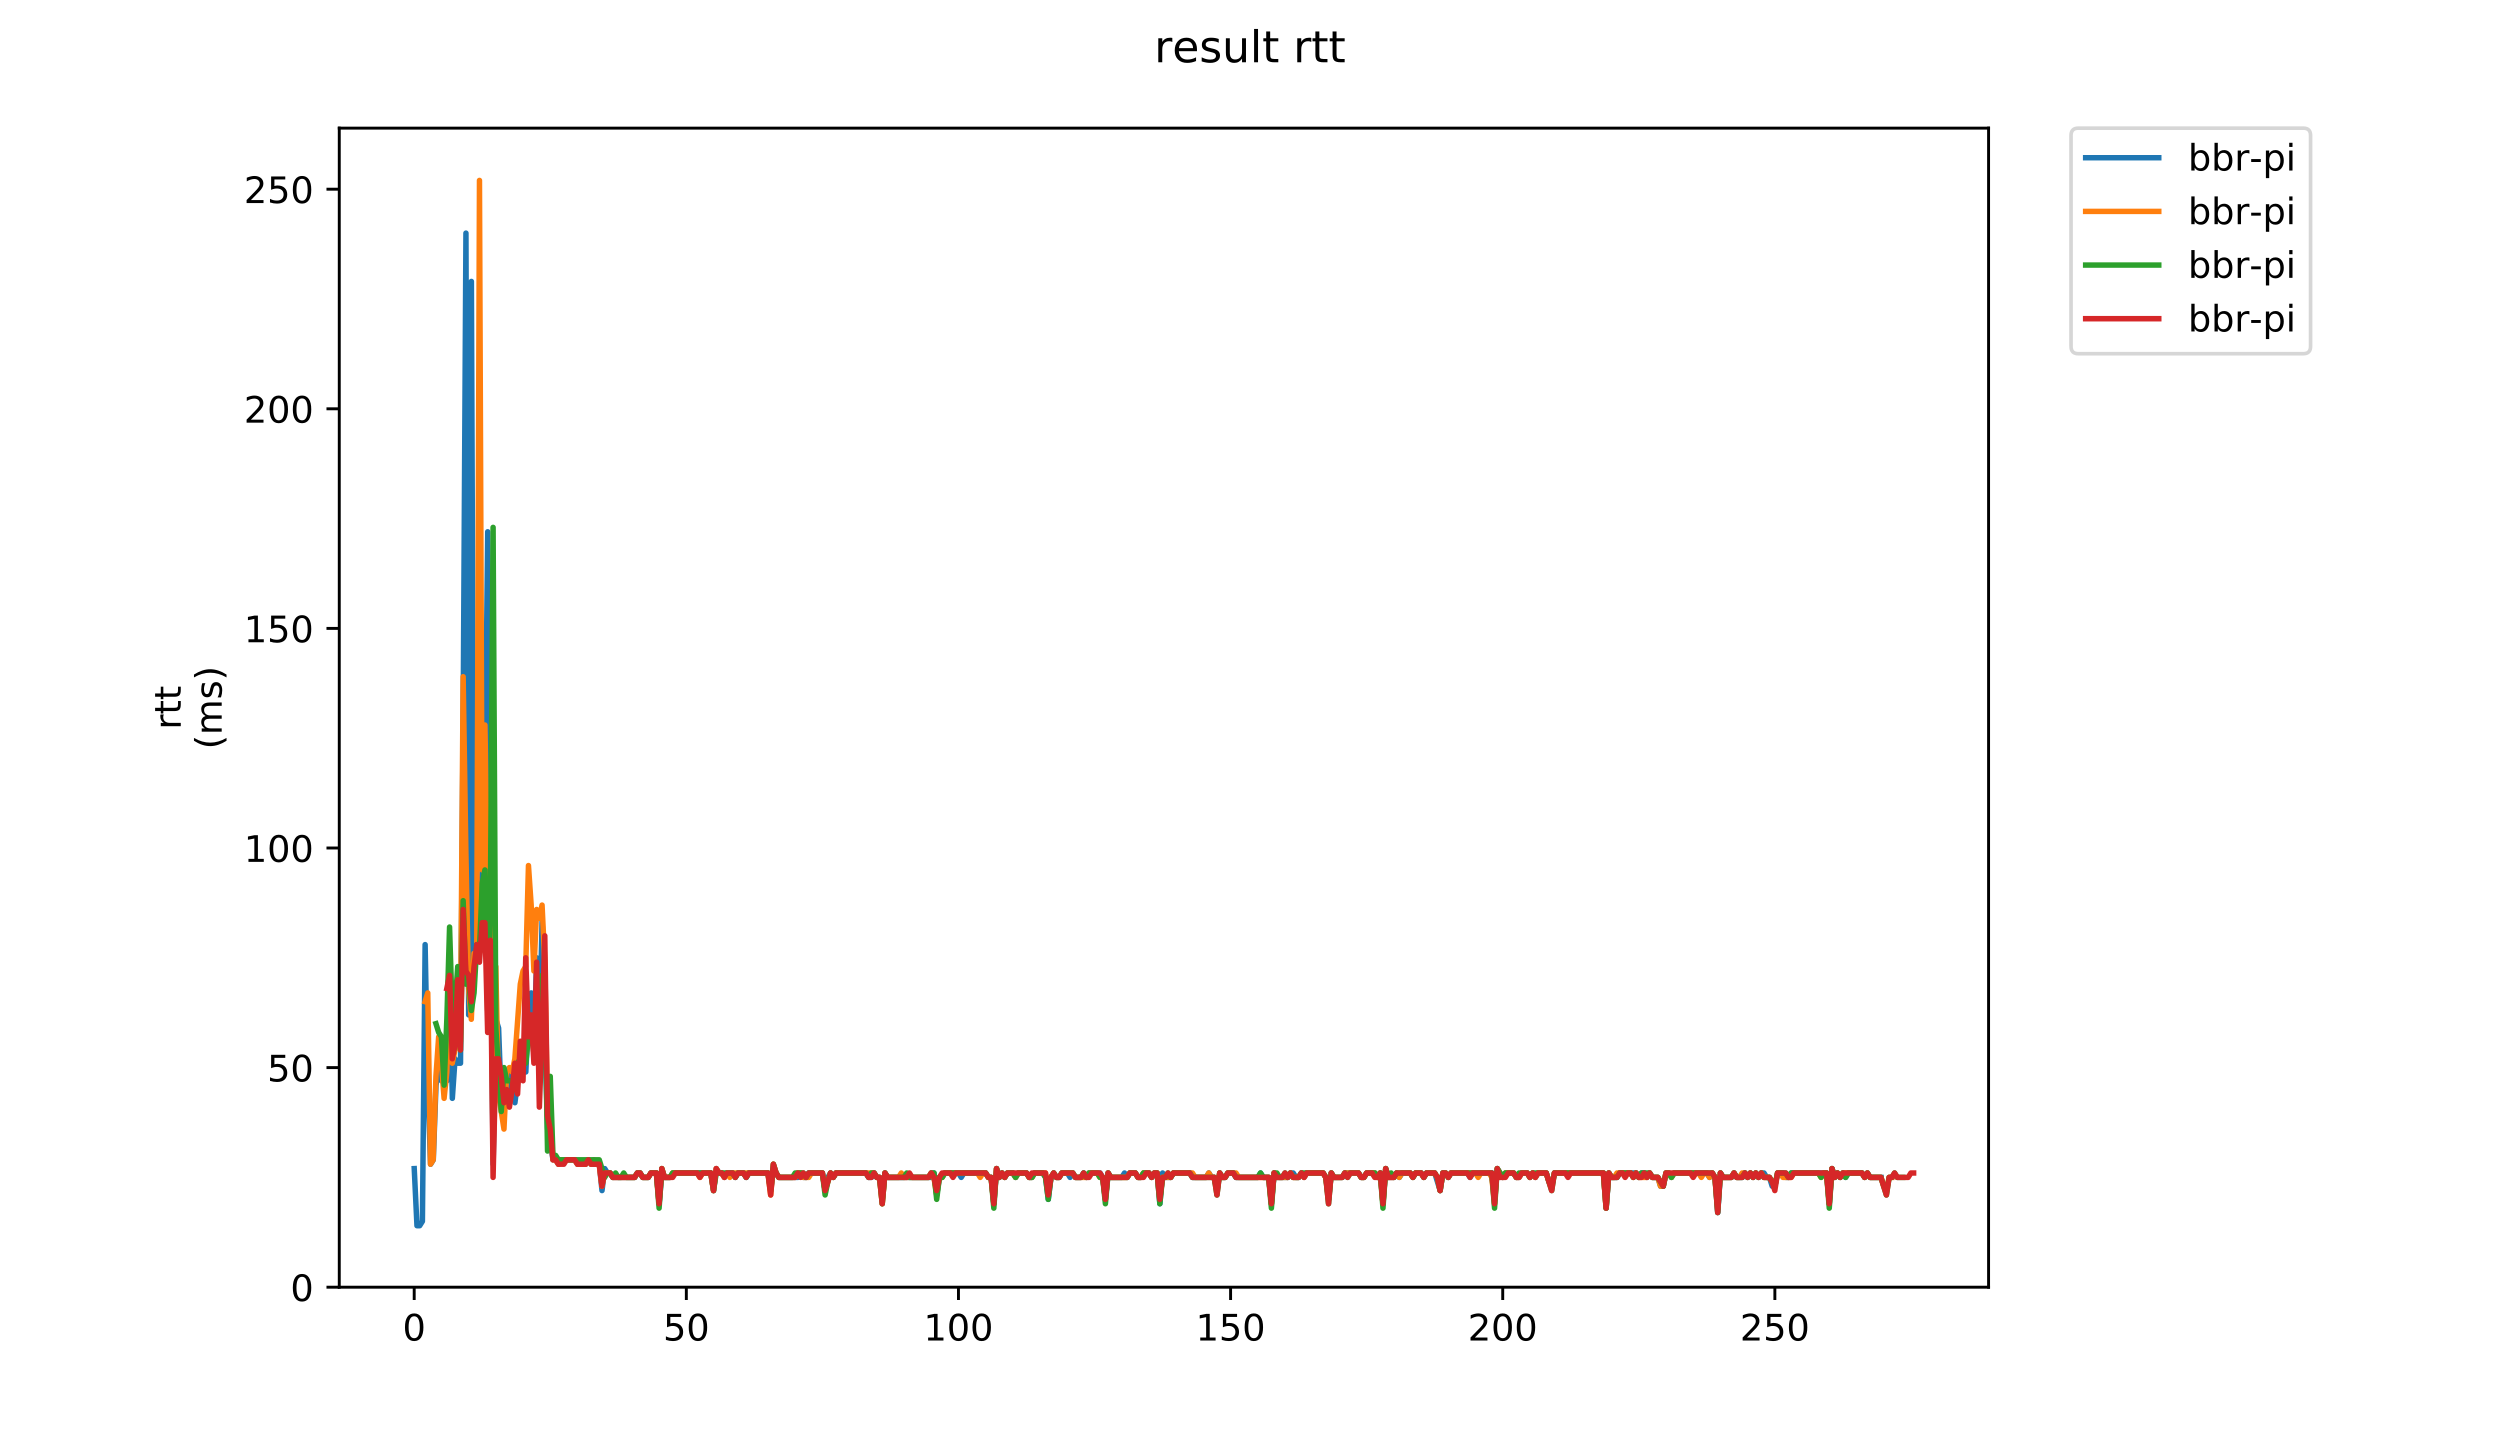 <?xml version="1.0" encoding="utf-8" standalone="no"?>
<!DOCTYPE svg PUBLIC "-//W3C//DTD SVG 1.1//EN"
  "http://www.w3.org/Graphics/SVG/1.1/DTD/svg11.dtd">
<!-- Created with matplotlib (https://matplotlib.org/) -->
<svg height="396pt" version="1.1" viewBox="0 0 684 396" width="684pt" xmlns="http://www.w3.org/2000/svg" xmlns:xlink="http://www.w3.org/1999/xlink">
 <defs>
  <style type="text/css">
*{stroke-linecap:butt;stroke-linejoin:round;}
  </style>
 </defs>
 <g id="figure_1">
  <g id="patch_1">
   <path d="M 0 396 
L 684 396 
L 684 0 
L 0 0 
z
" style="fill:#ffffff;"/>
  </g>
  <g id="axes_1">
   <g id="patch_2">
    <path d="M 92.824 352.174 
L 544.074 352.174 
L 544.074 35.062 
L 92.824 35.062 
z
" style="fill:#ffffff;"/>
   </g>
   <g id="matplotlib.axis_1">
    <g id="xtick_1">
     <g id="line2d_1">
      <defs>
       <path d="M 0 0 
L 0 3.5 
" id="m04809f5794" style="stroke:#000000;stroke-width:0.8;"/>
      </defs>
      <g>
       <use style="stroke:#000000;stroke-width:0.8;" x="113.325" xlink:href="#m04809f5794" y="352.174"/>
      </g>
     </g>
     <g id="text_1">
      <!-- 0 -->
      <defs>
       <path d="M 31.781 66.406 
Q 24.172 66.406 20.328 58.906 
Q 16.5 51.422 16.5 36.375 
Q 16.5 21.391 20.328 13.891 
Q 24.172 6.391 31.781 6.391 
Q 39.453 6.391 43.281 13.891 
Q 47.125 21.391 47.125 36.375 
Q 47.125 51.422 43.281 58.906 
Q 39.453 66.406 31.781 66.406 
z
M 31.781 74.219 
Q 44.047 74.219 50.516 64.516 
Q 56.984 54.828 56.984 36.375 
Q 56.984 17.969 50.516 8.266 
Q 44.047 -1.422 31.781 -1.422 
Q 19.531 -1.422 13.062 8.266 
Q 6.594 17.969 6.594 36.375 
Q 6.594 54.828 13.062 64.516 
Q 19.531 74.219 31.781 74.219 
z
" id="DejaVuSans-48"/>
      </defs>
      <g transform="translate(110.144 366.773)scale(0.1 -0.1)">
       <use xlink:href="#DejaVuSans-48"/>
      </g>
     </g>
    </g>
    <g id="xtick_2">
     <g id="line2d_2">
      <g>
       <use style="stroke:#000000;stroke-width:0.8;" x="187.78" xlink:href="#m04809f5794" y="352.174"/>
      </g>
     </g>
     <g id="text_2">
      <!-- 50 -->
      <defs>
       <path d="M 10.797 72.906 
L 49.516 72.906 
L 49.516 64.594 
L 19.828 64.594 
L 19.828 46.734 
Q 21.969 47.469 24.109 47.828 
Q 26.266 48.188 28.422 48.188 
Q 40.625 48.188 47.75 41.5 
Q 54.891 34.812 54.891 23.391 
Q 54.891 11.625 47.562 5.094 
Q 40.234 -1.422 26.906 -1.422 
Q 22.312 -1.422 17.547 -0.641 
Q 12.797 0.141 7.719 1.703 
L 7.719 11.625 
Q 12.109 9.234 16.797 8.062 
Q 21.484 6.891 26.703 6.891 
Q 35.156 6.891 40.078 11.328 
Q 45.016 15.766 45.016 23.391 
Q 45.016 31 40.078 35.438 
Q 35.156 39.891 26.703 39.891 
Q 22.75 39.891 18.812 39.016 
Q 14.891 38.141 10.797 36.281 
z
" id="DejaVuSans-53"/>
      </defs>
      <g transform="translate(181.418 366.773)scale(0.1 -0.1)">
       <use xlink:href="#DejaVuSans-53"/>
       <use x="63.623" xlink:href="#DejaVuSans-48"/>
      </g>
     </g>
    </g>
    <g id="xtick_3">
     <g id="line2d_3">
      <g>
       <use style="stroke:#000000;stroke-width:0.8;" x="262.235" xlink:href="#m04809f5794" y="352.174"/>
      </g>
     </g>
     <g id="text_3">
      <!-- 100 -->
      <defs>
       <path d="M 12.406 8.297 
L 28.516 8.297 
L 28.516 63.922 
L 10.984 60.406 
L 10.984 69.391 
L 28.422 72.906 
L 38.281 72.906 
L 38.281 8.297 
L 54.391 8.297 
L 54.391 0 
L 12.406 0 
z
" id="DejaVuSans-49"/>
      </defs>
      <g transform="translate(252.691 366.773)scale(0.1 -0.1)">
       <use xlink:href="#DejaVuSans-49"/>
       <use x="63.623" xlink:href="#DejaVuSans-48"/>
       <use x="127.246" xlink:href="#DejaVuSans-48"/>
      </g>
     </g>
    </g>
    <g id="xtick_4">
     <g id="line2d_4">
      <g>
       <use style="stroke:#000000;stroke-width:0.8;" x="336.69" xlink:href="#m04809f5794" y="352.174"/>
      </g>
     </g>
     <g id="text_4">
      <!-- 150 -->
      <g transform="translate(327.147 366.773)scale(0.1 -0.1)">
       <use xlink:href="#DejaVuSans-49"/>
       <use x="63.623" xlink:href="#DejaVuSans-53"/>
       <use x="127.246" xlink:href="#DejaVuSans-48"/>
      </g>
     </g>
    </g>
    <g id="xtick_5">
     <g id="line2d_5">
      <g>
       <use style="stroke:#000000;stroke-width:0.8;" x="411.146" xlink:href="#m04809f5794" y="352.174"/>
      </g>
     </g>
     <g id="text_5">
      <!-- 200 -->
      <defs>
       <path d="M 19.188 8.297 
L 53.609 8.297 
L 53.609 0 
L 7.328 0 
L 7.328 8.297 
Q 12.938 14.109 22.625 23.891 
Q 32.328 33.688 34.812 36.531 
Q 39.547 41.844 41.422 45.531 
Q 43.312 49.219 43.312 52.781 
Q 43.312 58.594 39.234 62.25 
Q 35.156 65.922 28.609 65.922 
Q 23.969 65.922 18.812 64.312 
Q 13.672 62.703 7.812 59.422 
L 7.812 69.391 
Q 13.766 71.781 18.938 73 
Q 24.125 74.219 28.422 74.219 
Q 39.75 74.219 46.484 68.547 
Q 53.219 62.891 53.219 53.422 
Q 53.219 48.922 51.531 44.891 
Q 49.859 40.875 45.406 35.406 
Q 44.188 33.984 37.641 27.219 
Q 31.109 20.453 19.188 8.297 
z
" id="DejaVuSans-50"/>
      </defs>
      <g transform="translate(401.602 366.773)scale(0.1 -0.1)">
       <use xlink:href="#DejaVuSans-50"/>
       <use x="63.623" xlink:href="#DejaVuSans-48"/>
       <use x="127.246" xlink:href="#DejaVuSans-48"/>
      </g>
     </g>
    </g>
    <g id="xtick_6">
     <g id="line2d_6">
      <g>
       <use style="stroke:#000000;stroke-width:0.8;" x="485.601" xlink:href="#m04809f5794" y="352.174"/>
      </g>
     </g>
     <g id="text_6">
      <!-- 250 -->
      <g transform="translate(476.057 366.773)scale(0.1 -0.1)">
       <use xlink:href="#DejaVuSans-50"/>
       <use x="63.623" xlink:href="#DejaVuSans-53"/>
       <use x="127.246" xlink:href="#DejaVuSans-48"/>
      </g>
     </g>
    </g>
   </g>
   <g id="matplotlib.axis_2">
    <g id="ytick_1">
     <g id="line2d_7">
      <defs>
       <path d="M 0 0 
L -3.5 0 
" id="m41dc278c34" style="stroke:#000000;stroke-width:0.8;"/>
      </defs>
      <g>
       <use style="stroke:#000000;stroke-width:0.8;" x="92.824" xlink:href="#m41dc278c34" y="352.174"/>
      </g>
     </g>
     <g id="text_7">
      <!-- 0 -->
      <g transform="translate(79.461 355.973)scale(0.1 -0.1)">
       <use xlink:href="#DejaVuSans-48"/>
      </g>
     </g>
    </g>
    <g id="ytick_2">
     <g id="line2d_8">
      <g>
       <use style="stroke:#000000;stroke-width:0.8;" x="92.824" xlink:href="#m41dc278c34" y="292.092"/>
      </g>
     </g>
     <g id="text_8">
      <!-- 50 -->
      <g transform="translate(73.099 295.892)scale(0.1 -0.1)">
       <use xlink:href="#DejaVuSans-53"/>
       <use x="63.623" xlink:href="#DejaVuSans-48"/>
      </g>
     </g>
    </g>
    <g id="ytick_3">
     <g id="line2d_9">
      <g>
       <use style="stroke:#000000;stroke-width:0.8;" x="92.824" xlink:href="#m41dc278c34" y="232.011"/>
      </g>
     </g>
     <g id="text_9">
      <!-- 100 -->
      <g transform="translate(66.736 235.81)scale(0.1 -0.1)">
       <use xlink:href="#DejaVuSans-49"/>
       <use x="63.623" xlink:href="#DejaVuSans-48"/>
       <use x="127.246" xlink:href="#DejaVuSans-48"/>
      </g>
     </g>
    </g>
    <g id="ytick_4">
     <g id="line2d_10">
      <g>
       <use style="stroke:#000000;stroke-width:0.8;" x="92.824" xlink:href="#m41dc278c34" y="171.929"/>
      </g>
     </g>
     <g id="text_10">
      <!-- 150 -->
      <g transform="translate(66.736 175.728)scale(0.1 -0.1)">
       <use xlink:href="#DejaVuSans-49"/>
       <use x="63.623" xlink:href="#DejaVuSans-53"/>
       <use x="127.246" xlink:href="#DejaVuSans-48"/>
      </g>
     </g>
    </g>
    <g id="ytick_5">
     <g id="line2d_11">
      <g>
       <use style="stroke:#000000;stroke-width:0.8;" x="92.824" xlink:href="#m41dc278c34" y="111.847"/>
      </g>
     </g>
     <g id="text_11">
      <!-- 200 -->
      <g transform="translate(66.736 115.646)scale(0.1 -0.1)">
       <use xlink:href="#DejaVuSans-50"/>
       <use x="63.623" xlink:href="#DejaVuSans-48"/>
       <use x="127.246" xlink:href="#DejaVuSans-48"/>
      </g>
     </g>
    </g>
    <g id="ytick_6">
     <g id="line2d_12">
      <g>
       <use style="stroke:#000000;stroke-width:0.8;" x="92.824" xlink:href="#m41dc278c34" y="51.765"/>
      </g>
     </g>
     <g id="text_12">
      <!-- 250 -->
      <g transform="translate(66.736 55.564)scale(0.1 -0.1)">
       <use xlink:href="#DejaVuSans-50"/>
       <use x="63.623" xlink:href="#DejaVuSans-53"/>
       <use x="127.246" xlink:href="#DejaVuSans-48"/>
      </g>
     </g>
    </g>
    <g id="text_13">
     <!-- rtt -->
     <defs>
      <path d="M 41.109 46.297 
Q 39.594 47.172 37.812 47.578 
Q 36.031 48 33.891 48 
Q 26.266 48 22.188 43.047 
Q 18.109 38.094 18.109 28.812 
L 18.109 0 
L 9.078 0 
L 9.078 54.688 
L 18.109 54.688 
L 18.109 46.188 
Q 20.953 51.172 25.484 53.578 
Q 30.031 56 36.531 56 
Q 37.453 56 38.578 55.875 
Q 39.703 55.766 41.062 55.516 
z
" id="DejaVuSans-114"/>
      <path d="M 18.312 70.219 
L 18.312 54.688 
L 36.812 54.688 
L 36.812 47.703 
L 18.312 47.703 
L 18.312 18.016 
Q 18.312 11.328 20.141 9.422 
Q 21.969 7.516 27.594 7.516 
L 36.812 7.516 
L 36.812 0 
L 27.594 0 
Q 17.188 0 13.234 3.875 
Q 9.281 7.766 9.281 18.016 
L 9.281 47.703 
L 2.688 47.703 
L 2.688 54.688 
L 9.281 54.688 
L 9.281 70.219 
z
" id="DejaVuSans-116"/>
     </defs>
     <g transform="translate(49.459 199.594)rotate(-90)scale(0.1 -0.1)">
      <use xlink:href="#DejaVuSans-114"/>
      <use x="41.113" xlink:href="#DejaVuSans-116"/>
      <use x="80.322" xlink:href="#DejaVuSans-116"/>
     </g>
     <!-- (ms) -->
     <defs>
      <path d="M 31 75.875 
Q 24.469 64.656 21.281 53.656 
Q 18.109 42.672 18.109 31.391 
Q 18.109 20.125 21.312 9.062 
Q 24.516 -2 31 -13.188 
L 23.188 -13.188 
Q 15.875 -1.703 12.234 9.375 
Q 8.594 20.453 8.594 31.391 
Q 8.594 42.281 12.203 53.312 
Q 15.828 64.359 23.188 75.875 
z
" id="DejaVuSans-40"/>
      <path d="M 52 44.188 
Q 55.375 50.25 60.062 53.125 
Q 64.75 56 71.094 56 
Q 79.641 56 84.281 50.016 
Q 88.922 44.047 88.922 33.016 
L 88.922 0 
L 79.891 0 
L 79.891 32.719 
Q 79.891 40.578 77.094 44.375 
Q 74.312 48.188 68.609 48.188 
Q 61.625 48.188 57.562 43.547 
Q 53.516 38.922 53.516 30.906 
L 53.516 0 
L 44.484 0 
L 44.484 32.719 
Q 44.484 40.625 41.703 44.406 
Q 38.922 48.188 33.109 48.188 
Q 26.219 48.188 22.156 43.531 
Q 18.109 38.875 18.109 30.906 
L 18.109 0 
L 9.078 0 
L 9.078 54.688 
L 18.109 54.688 
L 18.109 46.188 
Q 21.188 51.219 25.484 53.609 
Q 29.781 56 35.688 56 
Q 41.656 56 45.828 52.969 
Q 50 49.953 52 44.188 
z
" id="DejaVuSans-109"/>
      <path d="M 44.281 53.078 
L 44.281 44.578 
Q 40.484 46.531 36.375 47.5 
Q 32.281 48.484 27.875 48.484 
Q 21.188 48.484 17.844 46.438 
Q 14.5 44.391 14.5 40.281 
Q 14.5 37.156 16.891 35.375 
Q 19.281 33.594 26.516 31.984 
L 29.594 31.297 
Q 39.156 29.25 43.188 25.516 
Q 47.219 21.781 47.219 15.094 
Q 47.219 7.469 41.188 3.016 
Q 35.156 -1.422 24.609 -1.422 
Q 20.219 -1.422 15.453 -0.562 
Q 10.688 0.297 5.422 2 
L 5.422 11.281 
Q 10.406 8.688 15.234 7.391 
Q 20.062 6.109 24.812 6.109 
Q 31.156 6.109 34.562 8.281 
Q 37.984 10.453 37.984 14.406 
Q 37.984 18.062 35.516 20.016 
Q 33.062 21.969 24.703 23.781 
L 21.578 24.516 
Q 13.234 26.266 9.516 29.906 
Q 5.812 33.547 5.812 39.891 
Q 5.812 47.609 11.281 51.797 
Q 16.75 56 26.812 56 
Q 31.781 56 36.172 55.266 
Q 40.578 54.547 44.281 53.078 
z
" id="DejaVuSans-115"/>
      <path d="M 8.016 75.875 
L 15.828 75.875 
Q 23.141 64.359 26.781 53.312 
Q 30.422 42.281 30.422 31.391 
Q 30.422 20.453 26.781 9.375 
Q 23.141 -1.703 15.828 -13.188 
L 8.016 -13.188 
Q 14.5 -2 17.703 9.062 
Q 20.906 20.125 20.906 31.391 
Q 20.906 42.672 17.703 53.656 
Q 14.5 64.656 8.016 75.875 
z
" id="DejaVuSans-41"/>
     </defs>
     <g transform="translate(60.657 204.995)rotate(-90)scale(0.1 -0.1)">
      <use xlink:href="#DejaVuSans-40"/>
      <use x="39.014" xlink:href="#DejaVuSans-109"/>
      <use x="136.426" xlink:href="#DejaVuSans-115"/>
      <use x="188.525" xlink:href="#DejaVuSans-41"/>
     </g>
    </g>
   </g>
   <g id="line2d_13">
    <path clip-path="url(#p7a204852ac)" d="M 113.335 319.73 
L 114.08 335.351 
L 114.824 335.351 
L 115.569 334.15 
L 116.313 258.447 
L 117.058 296.899 
L 117.803 318.528 
L 118.547 317.327 
L 119.292 296.899 
L 120.036 292.092 
L 120.781 295.697 
L 121.525 294.496 
L 122.27 295.697 
L 123.014 264.455 
L 123.759 300.504 
L 124.504 289.689 
L 125.248 290.891 
L 125.993 290.891 
L 126.737 193.558 
L 127.482 63.782 
L 128.226 277.673 
L 128.971 77 
L 129.715 264.455 
L 130.46 242.825 
L 131.205 254.842 
L 131.949 236.817 
L 132.694 215.188 
L 133.438 145.493 
L 134.183 252.438 
L 134.927 318.528 
L 135.672 278.874 
L 136.416 281.278 
L 137.161 301.705 
L 137.905 298.101 
L 138.65 299.302 
L 140.139 292.092 
L 140.884 301.705 
L 141.628 295.697 
L 142.373 286.084 
L 143.117 290.891 
L 143.862 293.294 
L 144.606 277.673 
L 145.351 271.665 
L 146.096 286.084 
L 146.84 262.051 
L 147.585 284.883 
L 148.329 251.237 
L 149.074 283.681 
L 149.818 308.915 
L 150.563 312.52 
L 151.307 317.327 
L 152.052 317.327 
L 152.797 318.528 
L 153.541 317.327 
L 157.264 317.327 
L 158.008 318.528 
L 160.242 318.528 
L 160.987 317.327 
L 161.731 318.528 
L 163.965 318.528 
L 164.709 325.738 
L 165.454 319.73 
L 166.198 320.932 
L 166.943 320.932 
L 167.688 322.133 
L 173.644 322.133 
L 174.389 320.932 
L 175.133 320.932 
L 175.878 322.133 
L 177.367 322.133 
L 178.111 320.932 
L 179.6 320.932 
L 180.345 329.343 
L 181.089 320.932 
L 181.834 322.133 
L 183.323 322.133 
L 184.068 320.932 
L 194.491 320.932 
L 195.236 325.738 
L 195.981 319.73 
L 196.725 320.932 
L 197.47 320.932 
L 198.214 322.133 
L 198.959 320.932 
L 200.448 320.932 
L 201.192 322.133 
L 201.937 320.932 
L 203.426 320.932 
L 204.171 322.133 
L 204.915 320.932 
L 210.127 320.932 
L 210.872 325.738 
L 211.616 319.73 
L 213.105 322.133 
L 218.317 322.133 
L 219.062 320.932 
L 219.806 322.133 
L 220.551 322.133 
L 221.295 320.932 
L 225.018 320.932 
L 225.763 325.738 
L 226.507 322.133 
L 227.252 320.932 
L 227.996 322.133 
L 228.741 320.932 
L 236.931 320.932 
L 237.675 322.133 
L 238.42 322.133 
L 239.165 320.932 
L 239.909 322.133 
L 240.654 322.133 
L 241.398 328.141 
L 242.143 320.932 
L 242.887 322.133 
L 254.8 322.133 
L 255.545 320.932 
L 256.289 326.94 
L 257.034 322.133 
L 257.778 322.133 
L 258.523 320.932 
L 262.246 320.932 
L 262.99 322.133 
L 263.735 320.932 
L 269.691 320.932 
L 270.436 322.133 
L 271.18 322.133 
L 271.925 329.343 
L 272.669 319.73 
L 273.414 322.133 
L 274.158 320.932 
L 274.903 322.133 
L 275.648 320.932 
L 277.137 320.932 
L 277.881 322.133 
L 278.626 320.932 
L 280.859 320.932 
L 281.604 322.133 
L 282.349 322.133 
L 283.093 320.932 
L 285.327 320.932 
L 286.071 322.133 
L 286.816 328.141 
L 287.56 322.133 
L 288.305 320.932 
L 289.05 322.133 
L 289.794 322.133 
L 290.539 320.932 
L 292.028 320.932 
L 292.772 322.133 
L 293.517 320.932 
L 294.261 322.133 
L 295.75 322.133 
L 296.495 320.932 
L 297.24 322.133 
L 297.984 320.932 
L 300.962 320.932 
L 301.707 322.133 
L 302.451 328.141 
L 303.196 320.932 
L 303.941 322.133 
L 306.919 322.133 
L 307.663 320.932 
L 308.408 322.133 
L 309.152 320.932 
L 310.642 320.932 
L 311.386 322.133 
L 312.131 322.133 
L 312.875 320.932 
L 314.364 320.932 
L 315.109 322.133 
L 315.853 320.932 
L 316.598 320.932 
L 317.343 329.343 
L 318.087 320.932 
L 318.832 322.133 
L 320.321 322.133 
L 321.065 320.932 
L 325.533 320.932 
L 326.277 322.133 
L 330 322.133 
L 330.744 320.932 
L 331.489 322.133 
L 332.234 322.133 
L 332.978 325.738 
L 333.723 320.932 
L 334.467 322.133 
L 335.212 322.133 
L 335.956 320.932 
L 337.445 320.932 
L 338.19 322.133 
L 344.146 322.133 
L 344.891 320.932 
L 345.635 322.133 
L 347.125 322.133 
L 347.869 329.343 
L 348.614 320.932 
L 349.358 322.133 
L 352.336 322.133 
L 353.081 320.932 
L 353.826 320.932 
L 354.57 322.133 
L 355.315 322.133 
L 356.059 320.932 
L 356.804 322.133 
L 357.548 320.932 
L 362.016 320.932 
L 362.76 322.133 
L 363.505 328.141 
L 364.249 320.932 
L 364.994 322.133 
L 367.227 322.133 
L 367.972 320.932 
L 371.695 320.932 
L 372.439 322.133 
L 373.184 322.133 
L 373.928 320.932 
L 376.162 320.932 
L 376.907 322.133 
L 377.651 320.932 
L 378.396 329.343 
L 379.14 319.73 
L 379.885 322.133 
L 381.374 322.133 
L 382.119 320.932 
L 382.863 322.133 
L 383.608 320.932 
L 385.841 320.932 
L 386.586 322.133 
L 387.33 320.932 
L 388.819 320.932 
L 389.564 322.133 
L 390.309 320.932 
L 392.542 320.932 
L 394.031 325.738 
L 394.776 320.932 
L 395.52 320.932 
L 396.265 322.133 
L 397.01 320.932 
L 401.477 320.932 
L 402.221 322.133 
L 402.966 320.932 
L 408.178 320.932 
L 408.922 328.141 
L 409.667 319.73 
L 411.156 322.133 
L 411.901 320.932 
L 414.134 320.932 
L 414.879 322.133 
L 415.623 322.133 
L 416.368 320.932 
L 417.857 320.932 
L 418.602 322.133 
L 419.346 320.932 
L 420.091 322.133 
L 420.835 320.932 
L 423.069 320.932 
L 423.813 323.335 
L 424.558 324.537 
L 425.303 320.932 
L 438.704 320.932 
L 439.449 330.545 
L 440.194 320.932 
L 440.938 322.133 
L 442.427 322.133 
L 443.172 320.932 
L 447.639 320.932 
L 448.384 322.133 
L 449.128 320.932 
L 449.873 320.932 
L 450.617 322.133 
L 451.362 320.932 
L 452.106 322.133 
L 453.596 322.133 
L 454.34 324.537 
L 455.085 324.537 
L 455.829 320.932 
L 456.574 320.932 
L 457.318 322.133 
L 458.063 320.932 
L 466.997 320.932 
L 467.742 322.133 
L 468.487 320.932 
L 469.231 322.133 
L 469.976 331.746 
L 470.72 320.932 
L 471.465 322.133 
L 473.698 322.133 
L 474.443 320.932 
L 475.188 322.133 
L 476.677 322.133 
L 477.421 320.932 
L 478.166 322.133 
L 478.91 320.932 
L 479.655 322.133 
L 480.399 320.932 
L 481.144 322.133 
L 481.888 320.932 
L 482.633 320.932 
L 483.378 322.133 
L 484.122 322.133 
L 484.867 324.537 
L 485.611 324.537 
L 486.356 320.932 
L 487.845 320.932 
L 488.589 322.133 
L 489.334 322.133 
L 490.079 320.932 
L 499.758 320.932 
L 500.502 329.343 
L 501.247 319.73 
L 501.991 322.133 
L 502.736 320.932 
L 503.48 322.133 
L 504.225 320.932 
L 504.97 322.133 
L 505.714 320.932 
L 509.437 320.932 
L 510.181 322.133 
L 510.926 320.932 
L 511.671 322.133 
L 514.649 322.133 
L 514.649 322.133 
" style="fill:none;stroke:#1f77b4;stroke-linecap:square;stroke-width:1.5;"/>
   </g>
   <g id="line2d_14">
    <path clip-path="url(#p7a204852ac)" d="M 116.293 274.068 
L 117.037 271.665 
L 117.782 318.528 
L 118.526 317.327 
L 119.271 294.496 
L 120.015 283.681 
L 120.76 290.891 
L 121.504 300.504 
L 122.249 293.294 
L 122.994 263.253 
L 123.738 290.891 
L 125.227 283.681 
L 125.972 284.883 
L 126.716 185.147 
L 127.461 233.212 
L 128.205 270.463 
L 128.95 278.874 
L 129.695 260.85 
L 130.439 260.85 
L 131.184 49.362 
L 131.928 238.019 
L 132.673 198.365 
L 133.417 242.825 
L 134.162 221.196 
L 134.906 317.327 
L 135.651 264.455 
L 136.396 299.302 
L 137.885 308.915 
L 138.629 293.294 
L 139.374 292.092 
L 140.118 293.294 
L 140.863 289.689 
L 142.352 269.261 
L 143.096 265.656 
L 143.841 264.455 
L 144.586 236.817 
L 145.33 247.632 
L 146.075 265.656 
L 146.819 248.833 
L 147.564 251.237 
L 148.308 247.632 
L 149.053 263.253 
L 149.797 304.109 
L 150.542 306.512 
L 151.287 317.327 
L 152.031 317.327 
L 152.776 318.528 
L 153.52 317.327 
L 157.243 317.327 
L 157.988 318.528 
L 160.221 318.528 
L 160.966 317.327 
L 161.71 318.528 
L 162.455 317.327 
L 163.199 318.528 
L 163.944 318.528 
L 164.689 324.537 
L 165.433 320.932 
L 166.922 320.932 
L 167.667 322.133 
L 173.623 322.133 
L 174.368 320.932 
L 175.112 320.932 
L 175.857 322.133 
L 177.346 322.133 
L 178.09 320.932 
L 179.58 320.932 
L 180.324 329.343 
L 181.069 319.73 
L 181.813 322.133 
L 183.302 322.133 
L 184.047 320.932 
L 190.748 320.932 
L 191.492 322.133 
L 192.237 320.932 
L 194.471 320.932 
L 195.215 325.738 
L 195.96 319.73 
L 196.704 320.932 
L 197.449 320.932 
L 198.193 322.133 
L 198.938 320.932 
L 199.682 322.133 
L 200.427 320.932 
L 210.106 320.932 
L 210.851 326.94 
L 211.595 318.528 
L 212.34 320.932 
L 213.084 322.133 
L 217.552 322.133 
L 218.296 320.932 
L 219.041 320.932 
L 219.785 322.133 
L 221.274 322.133 
L 222.019 320.932 
L 224.997 320.932 
L 225.742 325.738 
L 227.231 320.932 
L 227.975 322.133 
L 228.72 320.932 
L 239.144 320.932 
L 239.888 322.133 
L 240.633 322.133 
L 241.377 329.343 
L 242.122 320.932 
L 242.866 322.133 
L 245.845 322.133 
L 246.589 320.932 
L 247.334 322.133 
L 254.035 322.133 
L 254.779 320.932 
L 255.524 322.133 
L 256.268 326.94 
L 257.013 322.133 
L 257.757 322.133 
L 258.502 320.932 
L 267.437 320.932 
L 268.181 322.133 
L 268.926 320.932 
L 269.67 320.932 
L 270.415 322.133 
L 271.159 322.133 
L 271.904 329.343 
L 272.649 319.73 
L 273.393 322.133 
L 274.138 320.932 
L 274.882 322.133 
L 275.627 320.932 
L 277.116 320.932 
L 277.86 322.133 
L 278.605 320.932 
L 280.839 320.932 
L 281.583 322.133 
L 282.328 322.133 
L 283.072 320.932 
L 286.05 320.932 
L 286.795 326.94 
L 287.54 322.133 
L 288.284 320.932 
L 289.029 322.133 
L 289.773 322.133 
L 290.518 320.932 
L 293.496 320.932 
L 294.241 322.133 
L 297.219 322.133 
L 297.963 320.932 
L 300.197 320.932 
L 300.942 322.133 
L 301.686 322.133 
L 302.431 328.141 
L 303.175 320.932 
L 303.92 322.133 
L 308.387 322.133 
L 309.132 320.932 
L 310.621 320.932 
L 311.365 322.133 
L 312.11 322.133 
L 312.854 320.932 
L 314.343 320.932 
L 315.088 322.133 
L 315.833 320.932 
L 316.577 320.932 
L 317.322 328.141 
L 318.066 322.133 
L 320.3 322.133 
L 321.044 320.932 
L 326.256 320.932 
L 327.001 322.133 
L 329.979 322.133 
L 330.724 320.932 
L 331.468 322.133 
L 332.213 322.133 
L 332.957 325.738 
L 333.702 320.932 
L 334.446 322.133 
L 335.191 322.133 
L 335.935 320.932 
L 338.169 320.932 
L 338.914 322.133 
L 347.104 322.133 
L 347.848 329.343 
L 348.593 320.932 
L 349.337 322.133 
L 352.316 322.133 
L 353.06 320.932 
L 353.805 322.133 
L 355.294 322.133 
L 356.038 320.932 
L 356.783 322.133 
L 357.527 320.932 
L 361.995 320.932 
L 362.739 322.133 
L 363.484 328.141 
L 364.228 320.932 
L 364.973 322.133 
L 367.207 322.133 
L 367.951 320.932 
L 371.674 320.932 
L 372.418 322.133 
L 373.163 322.133 
L 373.908 320.932 
L 376.141 320.932 
L 376.886 322.133 
L 377.63 320.932 
L 378.375 329.343 
L 379.119 319.73 
L 379.864 322.133 
L 381.353 322.133 
L 382.098 320.932 
L 382.842 322.133 
L 383.587 320.932 
L 385.82 320.932 
L 386.565 322.133 
L 387.31 320.932 
L 388.799 320.932 
L 389.543 322.133 
L 390.288 320.932 
L 392.521 320.932 
L 393.266 322.133 
L 394.011 325.738 
L 394.755 320.932 
L 395.5 320.932 
L 396.244 322.133 
L 396.989 320.932 
L 403.69 320.932 
L 404.434 322.133 
L 405.179 320.932 
L 407.412 320.932 
L 408.157 322.133 
L 408.902 329.343 
L 409.646 319.73 
L 411.135 322.133 
L 411.88 320.932 
L 414.113 320.932 
L 414.858 322.133 
L 415.603 322.133 
L 416.347 320.932 
L 417.836 320.932 
L 418.581 322.133 
L 419.325 320.932 
L 420.07 322.133 
L 420.814 320.932 
L 423.048 320.932 
L 423.793 323.335 
L 424.537 324.537 
L 425.282 320.932 
L 438.684 320.932 
L 439.428 330.545 
L 440.173 320.932 
L 440.917 322.133 
L 441.662 322.133 
L 442.406 320.932 
L 446.129 320.932 
L 446.874 322.133 
L 447.618 320.932 
L 448.363 322.133 
L 450.596 322.133 
L 451.341 320.932 
L 452.086 322.133 
L 453.575 322.133 
L 454.319 324.537 
L 455.064 324.537 
L 455.808 320.932 
L 456.553 320.932 
L 457.297 322.133 
L 458.042 320.932 
L 464.743 320.932 
L 465.487 322.133 
L 466.232 320.932 
L 466.977 320.932 
L 467.721 322.133 
L 468.466 320.932 
L 469.21 322.133 
L 469.955 330.545 
L 470.699 320.932 
L 471.444 322.133 
L 473.678 322.133 
L 474.422 320.932 
L 475.167 322.133 
L 475.911 322.133 
L 476.656 320.932 
L 477.4 320.932 
L 478.145 322.133 
L 478.889 320.932 
L 479.634 322.133 
L 480.379 320.932 
L 481.123 322.133 
L 481.868 320.932 
L 482.612 322.133 
L 484.101 322.133 
L 485.59 324.537 
L 486.335 320.932 
L 487.079 320.932 
L 487.824 322.133 
L 490.058 322.133 
L 490.802 320.932 
L 497.503 320.932 
L 498.248 322.133 
L 498.992 320.932 
L 499.737 320.932 
L 500.481 329.343 
L 501.226 319.73 
L 501.971 322.133 
L 502.715 320.932 
L 503.46 322.133 
L 504.204 320.932 
L 509.416 320.932 
L 510.161 322.133 
L 510.905 320.932 
L 511.65 322.133 
L 514.628 322.133 
L 515.372 324.537 
L 516.117 325.738 
L 516.862 322.133 
L 517.606 322.133 
L 517.606 322.133 
" style="fill:none;stroke:#ff7f0e;stroke-linecap:square;stroke-width:1.5;"/>
   </g>
   <g id="line2d_15">
    <path clip-path="url(#p7a204852ac)" d="M 119.277 280.076 
L 120.021 282.479 
L 120.766 283.681 
L 121.51 296.899 
L 122.255 278.874 
L 123 253.64 
L 123.744 277.673 
L 124.489 275.269 
L 125.233 264.455 
L 125.978 287.286 
L 126.722 246.43 
L 127.467 269.261 
L 128.211 268.06 
L 128.956 276.471 
L 129.701 271.665 
L 130.445 258.447 
L 131.19 259.648 
L 131.934 241.624 
L 132.679 238.019 
L 133.423 276.471 
L 134.168 246.43 
L 134.912 144.291 
L 135.657 281.278 
L 137.146 304.109 
L 137.891 292.092 
L 138.635 295.697 
L 140.124 295.697 
L 140.869 298.101 
L 141.613 290.891 
L 143.102 288.487 
L 143.847 290.891 
L 144.592 283.681 
L 145.336 280.076 
L 146.081 288.487 
L 146.825 277.673 
L 147.57 281.278 
L 148.314 266.858 
L 149.059 271.665 
L 149.803 314.923 
L 150.548 294.496 
L 151.293 316.125 
L 152.037 316.125 
L 152.782 317.327 
L 163.95 317.327 
L 165.439 322.133 
L 166.184 320.932 
L 166.928 320.932 
L 167.673 322.133 
L 168.417 320.932 
L 169.162 322.133 
L 169.906 322.133 
L 170.651 320.932 
L 171.395 322.133 
L 173.629 322.133 
L 174.374 320.932 
L 175.118 320.932 
L 175.863 322.133 
L 177.352 322.133 
L 178.096 320.932 
L 179.586 320.932 
L 180.33 330.545 
L 181.075 319.73 
L 181.819 322.133 
L 183.308 322.133 
L 184.053 320.932 
L 194.477 320.932 
L 195.221 325.738 
L 195.966 320.932 
L 200.433 320.932 
L 201.178 322.133 
L 201.922 320.932 
L 203.411 320.932 
L 204.156 322.133 
L 204.9 320.932 
L 210.112 320.932 
L 210.857 325.738 
L 211.601 318.528 
L 212.346 320.932 
L 213.09 322.133 
L 216.813 322.133 
L 217.558 320.932 
L 219.791 320.932 
L 220.536 322.133 
L 221.28 320.932 
L 225.003 320.932 
L 225.748 326.94 
L 226.492 323.335 
L 227.237 320.932 
L 227.981 322.133 
L 228.726 320.932 
L 236.916 320.932 
L 237.661 322.133 
L 238.405 320.932 
L 239.15 320.932 
L 239.894 322.133 
L 240.639 322.133 
L 241.383 329.343 
L 242.128 320.932 
L 242.872 322.133 
L 247.34 322.133 
L 248.084 320.932 
L 248.829 322.133 
L 254.041 322.133 
L 254.785 320.932 
L 255.53 320.932 
L 256.274 328.141 
L 257.019 322.133 
L 257.763 322.133 
L 258.508 320.932 
L 269.676 320.932 
L 270.421 322.133 
L 271.165 322.133 
L 271.91 330.545 
L 272.654 319.73 
L 273.399 322.133 
L 274.144 320.932 
L 274.888 322.133 
L 275.633 320.932 
L 277.122 320.932 
L 277.866 322.133 
L 278.611 320.932 
L 280.845 320.932 
L 281.589 322.133 
L 282.334 322.133 
L 283.078 320.932 
L 285.312 320.932 
L 286.056 322.133 
L 286.801 328.141 
L 287.546 322.133 
L 288.29 320.932 
L 289.035 322.133 
L 289.779 322.133 
L 290.524 320.932 
L 293.502 320.932 
L 294.247 322.133 
L 295.736 322.133 
L 296.48 320.932 
L 297.225 322.133 
L 297.969 320.932 
L 300.203 320.932 
L 300.947 322.133 
L 301.692 322.133 
L 302.437 329.343 
L 303.181 320.932 
L 303.926 322.133 
L 308.393 322.133 
L 309.138 320.932 
L 310.627 320.932 
L 311.371 322.133 
L 312.116 322.133 
L 312.86 320.932 
L 314.349 320.932 
L 315.094 322.133 
L 315.839 320.932 
L 316.583 320.932 
L 317.328 329.343 
L 318.072 322.133 
L 318.817 322.133 
L 319.561 320.932 
L 320.306 322.133 
L 321.05 320.932 
L 325.518 320.932 
L 326.262 322.133 
L 332.219 322.133 
L 332.963 326.94 
L 333.708 320.932 
L 334.452 322.133 
L 335.197 322.133 
L 335.941 320.932 
L 337.431 320.932 
L 338.175 322.133 
L 344.131 322.133 
L 344.876 320.932 
L 345.621 322.133 
L 347.11 322.133 
L 347.854 330.545 
L 348.599 320.932 
L 349.343 320.932 
L 350.088 322.133 
L 350.832 322.133 
L 351.577 320.932 
L 352.322 322.133 
L 353.066 320.932 
L 353.811 322.133 
L 355.3 322.133 
L 356.044 320.932 
L 362.001 320.932 
L 362.745 322.133 
L 363.49 329.343 
L 364.234 320.932 
L 364.979 322.133 
L 367.213 322.133 
L 367.957 320.932 
L 368.702 322.133 
L 369.446 320.932 
L 371.68 320.932 
L 372.424 322.133 
L 373.169 322.133 
L 373.914 320.932 
L 376.147 320.932 
L 376.892 322.133 
L 377.636 320.932 
L 378.381 330.545 
L 379.125 319.73 
L 379.87 322.133 
L 380.615 320.932 
L 381.359 322.133 
L 382.104 320.932 
L 385.826 320.932 
L 386.571 322.133 
L 387.315 320.932 
L 388.805 320.932 
L 389.549 322.133 
L 390.294 320.932 
L 392.527 320.932 
L 393.272 322.133 
L 394.016 325.738 
L 394.761 320.932 
L 395.506 320.932 
L 396.25 322.133 
L 396.995 320.932 
L 408.163 320.932 
L 408.908 330.545 
L 409.652 319.73 
L 411.141 322.133 
L 411.886 320.932 
L 414.119 320.932 
L 414.864 322.133 
L 415.608 320.932 
L 417.842 320.932 
L 418.587 322.133 
L 419.331 320.932 
L 423.054 320.932 
L 424.543 325.738 
L 425.288 320.932 
L 438.69 320.932 
L 439.434 330.545 
L 440.179 320.932 
L 440.923 322.133 
L 442.412 322.133 
L 443.157 320.932 
L 446.135 320.932 
L 446.88 322.133 
L 447.624 320.932 
L 448.369 322.133 
L 449.113 320.932 
L 451.347 320.932 
L 452.092 322.133 
L 453.581 322.133 
L 455.07 324.537 
L 455.814 320.932 
L 456.559 320.932 
L 457.303 322.133 
L 458.048 320.932 
L 468.472 320.932 
L 469.216 322.133 
L 469.961 331.746 
L 470.705 320.932 
L 471.45 322.133 
L 473.684 322.133 
L 474.428 320.932 
L 475.173 322.133 
L 476.662 322.133 
L 477.406 320.932 
L 478.151 322.133 
L 478.895 320.932 
L 479.64 322.133 
L 480.384 320.932 
L 481.129 322.133 
L 481.874 320.932 
L 482.618 322.133 
L 484.107 322.133 
L 485.596 324.537 
L 486.341 320.932 
L 488.575 320.932 
L 489.319 322.133 
L 490.064 320.932 
L 497.509 320.932 
L 498.254 322.133 
L 498.998 320.932 
L 499.743 320.932 
L 500.487 330.545 
L 501.232 319.73 
L 501.976 322.133 
L 502.721 320.932 
L 503.466 322.133 
L 504.21 320.932 
L 504.955 322.133 
L 505.699 320.932 
L 509.422 320.932 
L 510.167 322.133 
L 510.911 320.932 
L 511.656 322.133 
L 514.634 322.133 
L 516.123 326.94 
L 516.868 322.133 
L 517.612 322.133 
L 518.357 320.932 
L 519.101 322.133 
L 520.59 322.133 
L 520.59 322.133 
" style="fill:none;stroke:#2ca02c;stroke-linecap:square;stroke-width:1.5;"/>
   </g>
   <g id="line2d_16">
    <path clip-path="url(#p7a204852ac)" d="M 122.249 270.463 
L 122.994 266.858 
L 123.738 289.689 
L 124.483 286.084 
L 125.227 268.06 
L 125.972 287.286 
L 126.716 248.833 
L 127.461 265.656 
L 128.205 266.858 
L 128.95 274.068 
L 129.695 264.455 
L 130.439 258.447 
L 131.184 263.253 
L 131.928 252.438 
L 132.673 252.438 
L 133.417 282.479 
L 134.162 257.245 
L 134.906 322.133 
L 135.651 289.689 
L 136.396 289.689 
L 137.14 294.496 
L 137.885 301.705 
L 138.629 298.101 
L 139.374 302.907 
L 140.118 298.101 
L 140.863 290.891 
L 141.607 299.302 
L 142.352 284.883 
L 143.096 295.697 
L 143.841 262.051 
L 144.586 283.681 
L 145.33 277.673 
L 146.075 290.891 
L 146.819 263.253 
L 147.564 302.907 
L 148.308 282.479 
L 149.053 256.043 
L 149.797 305.31 
L 150.542 308.915 
L 151.287 317.327 
L 152.031 317.327 
L 152.776 318.528 
L 154.265 318.528 
L 155.009 317.327 
L 157.243 317.327 
L 157.988 318.528 
L 160.221 318.528 
L 160.966 317.327 
L 161.71 318.528 
L 163.944 318.528 
L 164.689 324.537 
L 165.433 320.932 
L 166.922 320.932 
L 167.667 322.133 
L 173.623 322.133 
L 174.368 320.932 
L 175.112 320.932 
L 175.857 322.133 
L 177.346 322.133 
L 178.09 320.932 
L 179.58 320.932 
L 180.324 329.343 
L 181.069 319.73 
L 181.813 322.133 
L 184.047 322.133 
L 184.791 320.932 
L 190.748 320.932 
L 191.492 322.133 
L 192.237 320.932 
L 194.471 320.932 
L 195.215 325.738 
L 195.96 319.73 
L 196.704 320.932 
L 197.449 320.932 
L 198.193 322.133 
L 198.938 320.932 
L 200.427 320.932 
L 201.172 322.133 
L 201.916 320.932 
L 203.405 320.932 
L 204.15 322.133 
L 204.894 320.932 
L 210.106 320.932 
L 210.851 326.94 
L 211.595 318.528 
L 212.34 320.932 
L 213.084 322.133 
L 217.552 322.133 
L 218.296 320.932 
L 219.041 322.133 
L 219.785 320.932 
L 220.53 322.133 
L 221.274 320.932 
L 224.997 320.932 
L 225.742 325.738 
L 227.231 320.932 
L 227.975 322.133 
L 228.72 320.932 
L 236.91 320.932 
L 237.655 322.133 
L 238.399 322.133 
L 239.144 320.932 
L 239.888 322.133 
L 240.633 322.133 
L 241.377 329.343 
L 242.122 320.932 
L 242.866 322.133 
L 248.078 322.133 
L 248.823 320.932 
L 249.567 322.133 
L 254.035 322.133 
L 254.779 320.932 
L 255.524 322.133 
L 256.268 325.738 
L 257.013 322.133 
L 257.757 320.932 
L 259.991 320.932 
L 260.736 322.133 
L 261.48 320.932 
L 269.67 320.932 
L 270.415 322.133 
L 271.159 322.133 
L 271.904 329.343 
L 272.649 319.73 
L 273.393 322.133 
L 274.138 320.932 
L 274.882 322.133 
L 275.627 320.932 
L 280.839 320.932 
L 281.583 322.133 
L 282.328 320.932 
L 286.05 320.932 
L 286.795 326.94 
L 287.54 322.133 
L 288.284 320.932 
L 289.029 322.133 
L 289.773 322.133 
L 290.518 320.932 
L 293.496 320.932 
L 294.241 322.133 
L 295.73 322.133 
L 296.474 320.932 
L 297.219 322.133 
L 297.963 322.133 
L 298.708 320.932 
L 300.942 320.932 
L 301.686 322.133 
L 302.431 328.141 
L 303.175 320.932 
L 303.92 322.133 
L 308.387 322.133 
L 309.132 320.932 
L 310.621 320.932 
L 311.365 322.133 
L 312.854 322.133 
L 313.599 320.932 
L 314.343 320.932 
L 315.088 322.133 
L 315.833 320.932 
L 316.577 320.932 
L 317.322 328.141 
L 318.066 322.133 
L 318.811 322.133 
L 319.555 320.932 
L 320.3 322.133 
L 321.044 320.932 
L 325.512 320.932 
L 326.256 322.133 
L 332.213 322.133 
L 332.957 326.94 
L 333.702 320.932 
L 334.446 322.133 
L 335.191 322.133 
L 335.935 320.932 
L 337.425 320.932 
L 338.169 322.133 
L 347.104 322.133 
L 347.848 329.343 
L 348.593 320.932 
L 349.337 322.133 
L 350.826 322.133 
L 351.571 320.932 
L 352.316 322.133 
L 353.06 320.932 
L 353.805 322.133 
L 355.294 322.133 
L 356.038 320.932 
L 356.783 322.133 
L 357.527 320.932 
L 361.995 320.932 
L 362.739 322.133 
L 363.484 329.343 
L 364.228 320.932 
L 364.973 322.133 
L 367.207 322.133 
L 367.951 320.932 
L 368.696 322.133 
L 369.44 320.932 
L 371.674 320.932 
L 372.418 322.133 
L 373.163 322.133 
L 373.908 320.932 
L 375.397 320.932 
L 376.141 322.133 
L 376.886 322.133 
L 377.63 320.932 
L 378.375 329.343 
L 379.119 319.73 
L 379.864 322.133 
L 381.353 322.133 
L 382.098 320.932 
L 385.82 320.932 
L 386.565 322.133 
L 387.31 320.932 
L 388.799 320.932 
L 389.543 322.133 
L 390.288 320.932 
L 392.521 320.932 
L 393.266 322.133 
L 394.011 325.738 
L 394.755 320.932 
L 395.5 320.932 
L 396.244 322.133 
L 396.989 320.932 
L 401.456 320.932 
L 402.201 322.133 
L 402.945 320.932 
L 408.157 320.932 
L 408.902 329.343 
L 409.646 319.73 
L 410.391 322.133 
L 411.88 322.133 
L 412.624 320.932 
L 414.113 320.932 
L 414.858 322.133 
L 415.603 322.133 
L 416.347 320.932 
L 417.836 320.932 
L 418.581 322.133 
L 419.325 320.932 
L 420.07 322.133 
L 420.814 320.932 
L 423.048 320.932 
L 424.537 325.738 
L 425.282 320.932 
L 428.26 320.932 
L 429.004 322.133 
L 429.749 320.932 
L 438.684 320.932 
L 439.428 330.545 
L 440.173 320.932 
L 440.917 322.133 
L 442.406 322.133 
L 443.151 320.932 
L 443.895 320.932 
L 444.64 322.133 
L 445.385 320.932 
L 446.129 320.932 
L 446.874 322.133 
L 447.618 320.932 
L 448.363 322.133 
L 449.107 322.133 
L 449.852 320.932 
L 450.596 322.133 
L 451.341 320.932 
L 452.086 322.133 
L 453.575 322.133 
L 455.064 324.537 
L 455.808 320.932 
L 462.509 320.932 
L 463.254 322.133 
L 463.998 320.932 
L 468.466 320.932 
L 469.21 322.133 
L 469.955 331.746 
L 470.699 320.932 
L 471.444 322.133 
L 473.678 322.133 
L 474.422 320.932 
L 475.167 322.133 
L 476.656 322.133 
L 477.4 320.932 
L 478.145 322.133 
L 478.889 320.932 
L 479.634 322.133 
L 480.379 320.932 
L 481.123 322.133 
L 481.868 320.932 
L 482.612 322.133 
L 484.101 322.133 
L 484.846 323.335 
L 485.59 325.738 
L 486.335 320.932 
L 488.569 320.932 
L 489.313 322.133 
L 490.058 322.133 
L 490.802 320.932 
L 499.737 320.932 
L 500.481 329.343 
L 501.226 319.73 
L 501.971 322.133 
L 502.715 320.932 
L 503.46 322.133 
L 504.204 320.932 
L 509.416 320.932 
L 510.161 322.133 
L 510.905 320.932 
L 511.65 322.133 
L 514.628 322.133 
L 516.117 326.94 
L 516.862 322.133 
L 517.606 322.133 
L 518.351 320.932 
L 519.095 322.133 
L 522.073 322.133 
L 522.818 320.932 
L 523.563 320.932 
L 523.563 320.932 
" style="fill:none;stroke:#d62728;stroke-linecap:square;stroke-width:1.5;"/>
   </g>
   <g id="patch_3">
    <path d="M 92.824 352.174 
L 92.824 35.062 
" style="fill:none;stroke:#000000;stroke-linecap:square;stroke-linejoin:miter;stroke-width:0.8;"/>
   </g>
   <g id="patch_4">
    <path d="M 544.074 352.174 
L 544.074 35.062 
" style="fill:none;stroke:#000000;stroke-linecap:square;stroke-linejoin:miter;stroke-width:0.8;"/>
   </g>
   <g id="patch_5">
    <path d="M 92.824 352.174 
L 544.074 352.174 
" style="fill:none;stroke:#000000;stroke-linecap:square;stroke-linejoin:miter;stroke-width:0.8;"/>
   </g>
   <g id="patch_6">
    <path d="M 92.824 35.062 
L 544.074 35.062 
" style="fill:none;stroke:#000000;stroke-linecap:square;stroke-linejoin:miter;stroke-width:0.8;"/>
   </g>
   <g id="legend_1">
    <g id="patch_7">
     <path d="M 568.636 96.775 
L 630.169 96.775 
Q 632.169 96.775 632.169 94.775 
L 632.169 37.062 
Q 632.169 35.062 630.169 35.062 
L 568.636 35.062 
Q 566.636 35.062 566.636 37.062 
L 566.636 94.775 
Q 566.636 96.775 568.636 96.775 
z
" style="fill:#ffffff;opacity:0.8;stroke:#cccccc;stroke-linejoin:miter;"/>
    </g>
    <g id="line2d_17">
     <path d="M 570.636 43.161 
L 590.636 43.161 
" style="fill:none;stroke:#1f77b4;stroke-linecap:square;stroke-width:1.5;"/>
    </g>
    <g id="line2d_18"/>
    <g id="text_14">
     <!-- bbr-pi -->
     <defs>
      <path d="M 48.688 27.297 
Q 48.688 37.203 44.609 42.844 
Q 40.531 48.484 33.406 48.484 
Q 26.266 48.484 22.188 42.844 
Q 18.109 37.203 18.109 27.297 
Q 18.109 17.391 22.188 11.75 
Q 26.266 6.109 33.406 6.109 
Q 40.531 6.109 44.609 11.75 
Q 48.688 17.391 48.688 27.297 
z
M 18.109 46.391 
Q 20.953 51.266 25.266 53.625 
Q 29.594 56 35.594 56 
Q 45.562 56 51.781 48.094 
Q 58.016 40.188 58.016 27.297 
Q 58.016 14.406 51.781 6.484 
Q 45.562 -1.422 35.594 -1.422 
Q 29.594 -1.422 25.266 0.953 
Q 20.953 3.328 18.109 8.203 
L 18.109 0 
L 9.078 0 
L 9.078 75.984 
L 18.109 75.984 
z
" id="DejaVuSans-98"/>
      <path d="M 4.891 31.391 
L 31.203 31.391 
L 31.203 23.391 
L 4.891 23.391 
z
" id="DejaVuSans-45"/>
      <path d="M 18.109 8.203 
L 18.109 -20.797 
L 9.078 -20.797 
L 9.078 54.688 
L 18.109 54.688 
L 18.109 46.391 
Q 20.953 51.266 25.266 53.625 
Q 29.594 56 35.594 56 
Q 45.562 56 51.781 48.094 
Q 58.016 40.188 58.016 27.297 
Q 58.016 14.406 51.781 6.484 
Q 45.562 -1.422 35.594 -1.422 
Q 29.594 -1.422 25.266 0.953 
Q 20.953 3.328 18.109 8.203 
z
M 48.688 27.297 
Q 48.688 37.203 44.609 42.844 
Q 40.531 48.484 33.406 48.484 
Q 26.266 48.484 22.188 42.844 
Q 18.109 37.203 18.109 27.297 
Q 18.109 17.391 22.188 11.75 
Q 26.266 6.109 33.406 6.109 
Q 40.531 6.109 44.609 11.75 
Q 48.688 17.391 48.688 27.297 
z
" id="DejaVuSans-112"/>
      <path d="M 9.422 54.688 
L 18.406 54.688 
L 18.406 0 
L 9.422 0 
z
M 9.422 75.984 
L 18.406 75.984 
L 18.406 64.594 
L 9.422 64.594 
z
" id="DejaVuSans-105"/>
     </defs>
     <g transform="translate(598.636 46.661)scale(0.1 -0.1)">
      <use xlink:href="#DejaVuSans-98"/>
      <use x="63.477" xlink:href="#DejaVuSans-98"/>
      <use x="126.953" xlink:href="#DejaVuSans-114"/>
      <use x="167.973" xlink:href="#DejaVuSans-45"/>
      <use x="204.057" xlink:href="#DejaVuSans-112"/>
      <use x="267.533" xlink:href="#DejaVuSans-105"/>
     </g>
    </g>
    <g id="line2d_19">
     <path d="M 570.636 57.839 
L 590.636 57.839 
" style="fill:none;stroke:#ff7f0e;stroke-linecap:square;stroke-width:1.5;"/>
    </g>
    <g id="line2d_20"/>
    <g id="text_15">
     <!-- bbr-pi -->
     <g transform="translate(598.636 61.339)scale(0.1 -0.1)">
      <use xlink:href="#DejaVuSans-98"/>
      <use x="63.477" xlink:href="#DejaVuSans-98"/>
      <use x="126.953" xlink:href="#DejaVuSans-114"/>
      <use x="167.973" xlink:href="#DejaVuSans-45"/>
      <use x="204.057" xlink:href="#DejaVuSans-112"/>
      <use x="267.533" xlink:href="#DejaVuSans-105"/>
     </g>
    </g>
    <g id="line2d_21">
     <path d="M 570.636 72.517 
L 590.636 72.517 
" style="fill:none;stroke:#2ca02c;stroke-linecap:square;stroke-width:1.5;"/>
    </g>
    <g id="line2d_22"/>
    <g id="text_16">
     <!-- bbr-pi -->
     <g transform="translate(598.636 76.017)scale(0.1 -0.1)">
      <use xlink:href="#DejaVuSans-98"/>
      <use x="63.477" xlink:href="#DejaVuSans-98"/>
      <use x="126.953" xlink:href="#DejaVuSans-114"/>
      <use x="167.973" xlink:href="#DejaVuSans-45"/>
      <use x="204.057" xlink:href="#DejaVuSans-112"/>
      <use x="267.533" xlink:href="#DejaVuSans-105"/>
     </g>
    </g>
    <g id="line2d_23">
     <path d="M 570.636 87.195 
L 590.636 87.195 
" style="fill:none;stroke:#d62728;stroke-linecap:square;stroke-width:1.5;"/>
    </g>
    <g id="line2d_24"/>
    <g id="text_17">
     <!-- bbr-pi -->
     <g transform="translate(598.636 90.695)scale(0.1 -0.1)">
      <use xlink:href="#DejaVuSans-98"/>
      <use x="63.477" xlink:href="#DejaVuSans-98"/>
      <use x="126.953" xlink:href="#DejaVuSans-114"/>
      <use x="167.973" xlink:href="#DejaVuSans-45"/>
      <use x="204.057" xlink:href="#DejaVuSans-112"/>
      <use x="267.533" xlink:href="#DejaVuSans-105"/>
     </g>
    </g>
   </g>
  </g>
  <g id="text_18">
   <!-- result rtt -->
   <defs>
    <path d="M 56.203 29.594 
L 56.203 25.203 
L 14.891 25.203 
Q 15.484 15.922 20.484 11.062 
Q 25.484 6.203 34.422 6.203 
Q 39.594 6.203 44.453 7.469 
Q 49.312 8.734 54.109 11.281 
L 54.109 2.781 
Q 49.266 0.734 44.188 -0.344 
Q 39.109 -1.422 33.891 -1.422 
Q 20.797 -1.422 13.156 6.188 
Q 5.516 13.812 5.516 26.812 
Q 5.516 40.234 12.766 48.109 
Q 20.016 56 32.328 56 
Q 43.359 56 49.781 48.891 
Q 56.203 41.797 56.203 29.594 
z
M 47.219 32.234 
Q 47.125 39.594 43.094 43.984 
Q 39.062 48.391 32.422 48.391 
Q 24.906 48.391 20.391 44.141 
Q 15.875 39.891 15.188 32.172 
z
" id="DejaVuSans-101"/>
    <path d="M 8.5 21.578 
L 8.5 54.688 
L 17.484 54.688 
L 17.484 21.922 
Q 17.484 14.156 20.5 10.266 
Q 23.531 6.391 29.594 6.391 
Q 36.859 6.391 41.078 11.031 
Q 45.312 15.672 45.312 23.688 
L 45.312 54.688 
L 54.297 54.688 
L 54.297 0 
L 45.312 0 
L 45.312 8.406 
Q 42.047 3.422 37.719 1 
Q 33.406 -1.422 27.688 -1.422 
Q 18.266 -1.422 13.375 4.438 
Q 8.5 10.297 8.5 21.578 
z
M 31.109 56 
z
" id="DejaVuSans-117"/>
    <path d="M 9.422 75.984 
L 18.406 75.984 
L 18.406 0 
L 9.422 0 
z
" id="DejaVuSans-108"/>
    <path id="DejaVuSans-32"/>
   </defs>
   <g transform="translate(315.818 17.038)scale(0.12 -0.12)">
    <use xlink:href="#DejaVuSans-114"/>
    <use x="41.082" xlink:href="#DejaVuSans-101"/>
    <use x="102.605" xlink:href="#DejaVuSans-115"/>
    <use x="154.705" xlink:href="#DejaVuSans-117"/>
    <use x="218.084" xlink:href="#DejaVuSans-108"/>
    <use x="245.867" xlink:href="#DejaVuSans-116"/>
    <use x="285.076" xlink:href="#DejaVuSans-32"/>
    <use x="316.863" xlink:href="#DejaVuSans-114"/>
    <use x="357.977" xlink:href="#DejaVuSans-116"/>
    <use x="397.186" xlink:href="#DejaVuSans-116"/>
   </g>
  </g>
 </g>
 <defs>
  <clipPath id="p7a204852ac">
   <rect height="317.112" width="451.25" x="92.824" y="35.062"/>
  </clipPath>
 </defs>
</svg>
